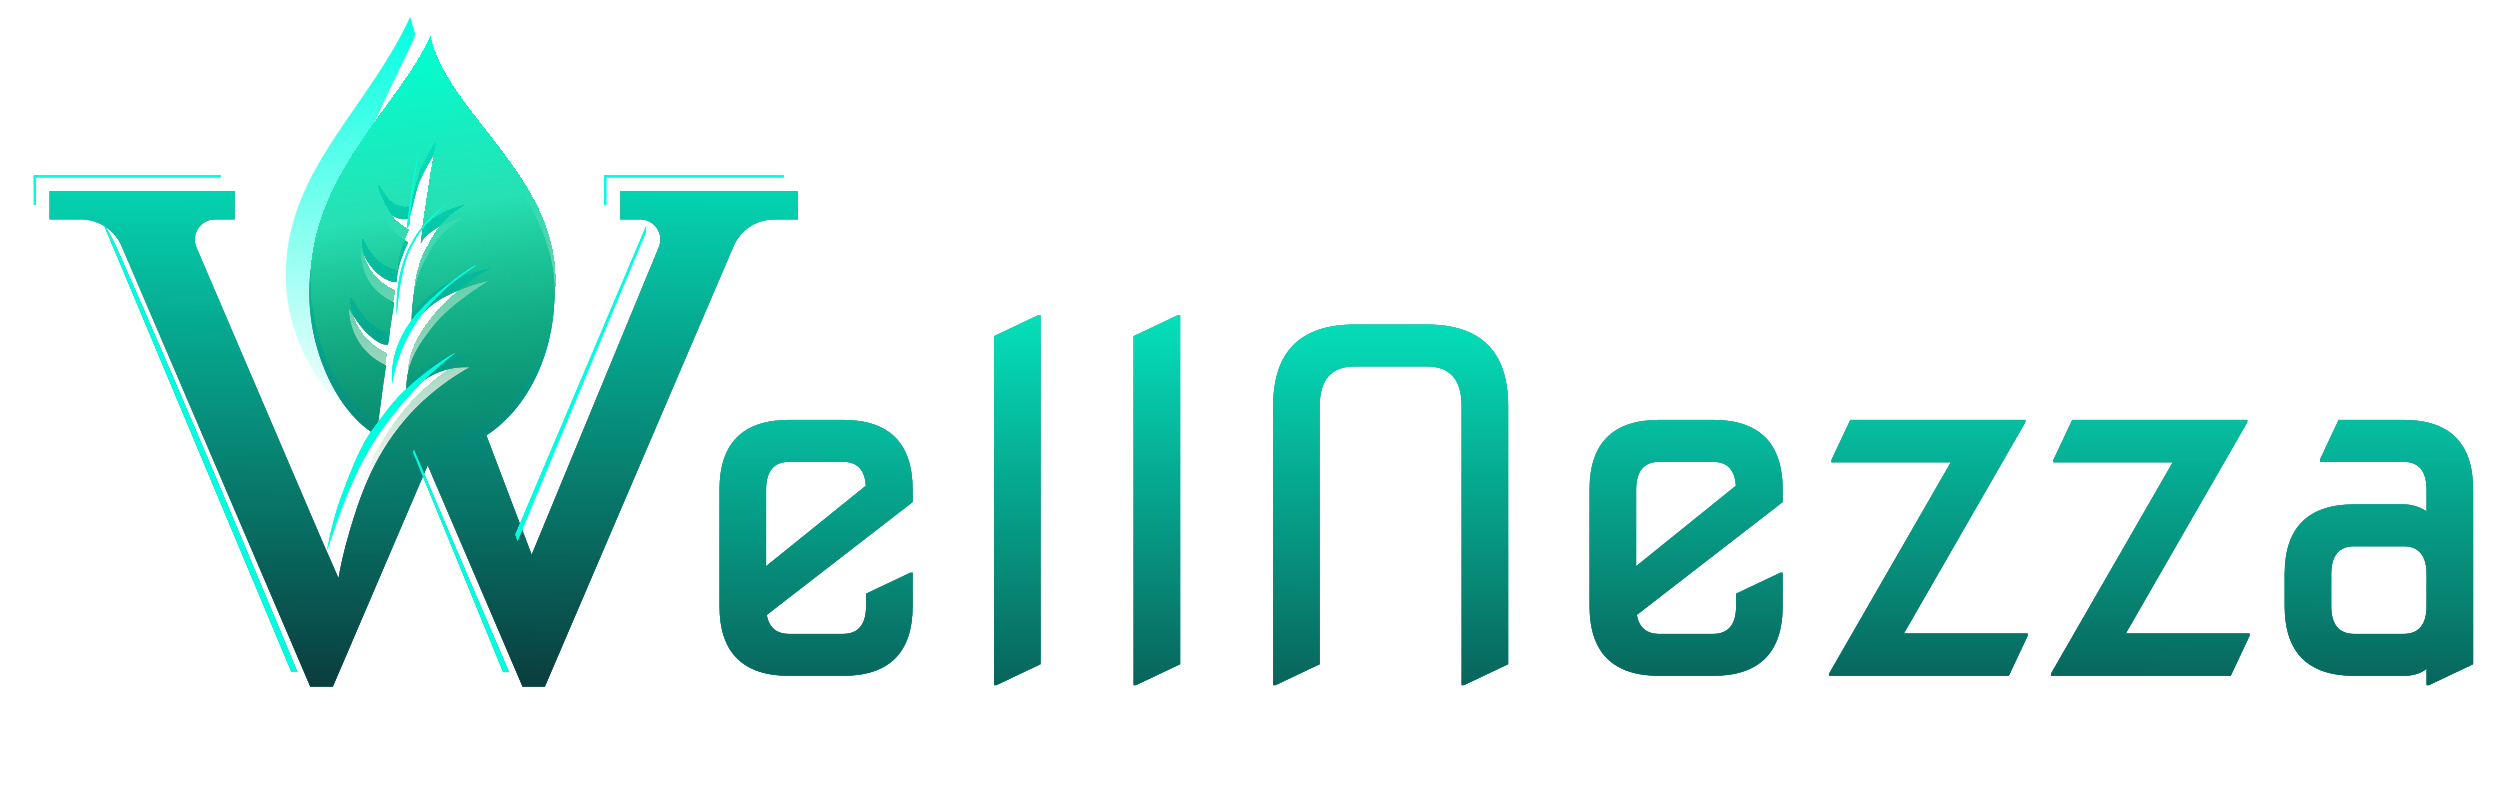 <svg width="101" height="32" viewBox="0 0 101 32" fill="none" xmlns="http://www.w3.org/2000/svg">
<g clip-path="url(#clip0_358_788)">
<path d="M14.69 17.003C13.495 16.559 11.308 13.927 11.565 10.534C11.859 6.659 14.891 4.307 16.572 0.684C16.647 0.928 16.705 1.165 16.779 1.395C16.447 2.409 13.237 8.021 13.152 11.571C13.097 13.906 13.995 15.944 14.69 17.003Z" fill="url(#paint0_linear_358_788)"/>
<g filter="url(#filter0_ddii_358_788)">
<path d="M13.545 20.918C13.312 21.693 13.179 22.348 13.102 22.787L12.42 21.233L7.364 9.425C7.134 8.889 7.529 8.291 8.113 8.291H8.907V7.144H1.429V8.291H2.696C3.414 8.291 4.062 8.718 4.344 9.377L10.919 24.73L11.963 27.169H12.873L13.917 24.732L16.706 18.22L19.49 24.718L20.54 27.169H21.438L22.489 24.718L29.06 9.377C29.342 8.717 29.99 8.291 30.707 8.291H31.665V7.144H24.486V8.291H25.291C25.876 8.291 26.27 8.889 26.04 9.425L20.906 21.84L19.075 17.014C20.708 15.96 21.829 13.766 21.829 11.229C21.829 6.997 17.413 4.436 16.768 1.368C15.638 4.021 11.924 6.998 11.924 11.229C11.924 14.011 13.356 16.364 14.688 17.023C14.661 16.694 14.724 16.369 14.777 15.954C14.878 15.188 14.937 14.711 15.021 14.191C14.796 14.09 14.428 13.886 14.105 13.498C13.561 12.844 13.516 12.11 13.512 11.866C13.67 12.121 13.964 12.631 14.328 12.956C14.623 13.22 14.863 13.369 15.096 13.35C15.149 13.182 15.148 12.954 15.208 12.55C15.267 12.156 15.318 11.905 15.343 11.643C15.152 11.564 14.73 11.359 14.402 10.901C13.96 10.283 13.991 9.627 14.007 9.441C14.164 9.826 14.338 10.161 14.67 10.463C14.904 10.676 15.224 10.83 15.442 10.826C15.456 10.698 15.475 10.35 15.622 9.928C15.735 9.606 15.842 9.356 15.912 9.218C15.751 9.104 15.36 8.891 15.159 8.561C14.825 8.012 14.594 7.413 14.628 7.283C14.879 7.704 15.017 7.922 15.207 8.079C15.339 8.188 15.621 8.324 15.866 8.267C15.896 8.259 15.945 8.235 15.964 8.213C16.013 8.153 16.163 7.419 16.3 6.953C16.465 6.45 17.028 5.552 17.028 5.552C17.028 5.552 16.778 6.779 16.698 7.361C16.589 8.163 16.351 9.508 16.456 9.208C16.534 8.985 17.218 8.388 18.229 8.186C18.098 8.213 17.576 8.613 17.4 8.794C17.015 9.192 16.904 9.377 16.547 10.048C16.303 10.506 16.038 11.366 16.059 12.586C16.252 12.326 16.72 11.759 17.407 11.411C18.078 11.07 18.622 10.889 19.203 10.752C18.693 11.082 17.617 11.771 16.989 12.536C16.006 13.735 15.811 14.425 15.838 15.503C15.987 15.289 16.343 14.838 16.976 14.537C17.593 14.245 18.152 14.248 18.412 14.265C17.135 14.976 16.316 15.785 15.838 16.335C14.437 17.946 13.913 19.691 13.543 20.919L13.545 20.918Z" fill="url(#paint1_linear_358_788)"/>
<path d="M13.545 20.918C13.312 21.693 13.179 22.348 13.102 22.787L12.42 21.233L7.364 9.425C7.134 8.889 7.529 8.291 8.113 8.291H8.907V7.144H1.429V8.291H2.696C3.414 8.291 4.062 8.718 4.344 9.377L10.919 24.73L11.963 27.169H12.873L13.917 24.732L16.706 18.22L19.49 24.718L20.54 27.169H21.438L22.489 24.718L29.06 9.377C29.342 8.717 29.99 8.291 30.707 8.291H31.665V7.144H24.486V8.291H25.291C25.876 8.291 26.27 8.889 26.04 9.425L20.906 21.84L19.075 17.014C20.708 15.96 21.829 13.766 21.829 11.229C21.829 6.997 17.413 4.436 16.768 1.368C15.638 4.021 11.924 6.998 11.924 11.229C11.924 14.011 13.356 16.364 14.688 17.023C14.661 16.694 14.724 16.369 14.777 15.954C14.878 15.188 14.937 14.711 15.021 14.191C14.796 14.09 14.428 13.886 14.105 13.498C13.561 12.844 13.516 12.11 13.512 11.866C13.67 12.121 13.964 12.631 14.328 12.956C14.623 13.22 14.863 13.369 15.096 13.35C15.149 13.182 15.148 12.954 15.208 12.55C15.267 12.156 15.318 11.905 15.343 11.643C15.152 11.564 14.73 11.359 14.402 10.901C13.96 10.283 13.991 9.627 14.007 9.441C14.164 9.826 14.338 10.161 14.67 10.463C14.904 10.676 15.224 10.83 15.442 10.826C15.456 10.698 15.475 10.35 15.622 9.928C15.735 9.606 15.842 9.356 15.912 9.218C15.751 9.104 15.36 8.891 15.159 8.561C14.825 8.012 14.594 7.413 14.628 7.283C14.879 7.704 15.017 7.922 15.207 8.079C15.339 8.188 15.621 8.324 15.866 8.267C15.896 8.259 15.945 8.235 15.964 8.213C16.013 8.153 16.163 7.419 16.3 6.953C16.465 6.45 17.028 5.552 17.028 5.552C17.028 5.552 16.778 6.779 16.698 7.361C16.589 8.163 16.351 9.508 16.456 9.208C16.534 8.985 17.218 8.388 18.229 8.186C18.098 8.213 17.576 8.613 17.4 8.794C17.015 9.192 16.904 9.377 16.547 10.048C16.303 10.506 16.038 11.366 16.059 12.586C16.252 12.326 16.72 11.759 17.407 11.411C18.078 11.07 18.622 10.889 19.203 10.752C18.693 11.082 17.617 11.771 16.989 12.536C16.006 13.735 15.811 14.425 15.838 15.503C15.987 15.289 16.343 14.838 16.976 14.537C17.593 14.245 18.152 14.248 18.412 14.265C17.135 14.976 16.316 15.785 15.838 16.335C14.437 17.946 13.913 19.691 13.543 20.919L13.545 20.918Z" fill="url(#paint2_linear_358_788)"/>
<path d="M13.545 20.918C13.312 21.693 13.179 22.348 13.102 22.787L12.42 21.233L7.364 9.425C7.134 8.889 7.529 8.291 8.113 8.291H8.907V7.144H1.429V8.291H2.696C3.414 8.291 4.062 8.718 4.344 9.377L10.919 24.73L11.963 27.169H12.873L13.917 24.732L16.706 18.22L19.49 24.718L20.54 27.169H21.438L22.489 24.718L29.06 9.377C29.342 8.717 29.99 8.291 30.707 8.291H31.665V7.144H24.486V8.291H25.291C25.876 8.291 26.27 8.889 26.04 9.425L20.906 21.84L19.075 17.014C20.708 15.96 21.829 13.766 21.829 11.229C21.829 6.997 17.413 4.436 16.768 1.368C15.638 4.021 11.924 6.998 11.924 11.229C11.924 14.011 13.356 16.364 14.688 17.023C14.661 16.694 14.724 16.369 14.777 15.954C14.878 15.188 14.937 14.711 15.021 14.191C14.796 14.09 14.428 13.886 14.105 13.498C13.561 12.844 13.516 12.11 13.512 11.866C13.67 12.121 13.964 12.631 14.328 12.956C14.623 13.22 14.863 13.369 15.096 13.35C15.149 13.182 15.148 12.954 15.208 12.55C15.267 12.156 15.318 11.905 15.343 11.643C15.152 11.564 14.73 11.359 14.402 10.901C13.96 10.283 13.991 9.627 14.007 9.441C14.164 9.826 14.338 10.161 14.67 10.463C14.904 10.676 15.224 10.83 15.442 10.826C15.456 10.698 15.475 10.35 15.622 9.928C15.735 9.606 15.842 9.356 15.912 9.218C15.751 9.104 15.36 8.891 15.159 8.561C14.825 8.012 14.594 7.413 14.628 7.283C14.879 7.704 15.017 7.922 15.207 8.079C15.339 8.188 15.621 8.324 15.866 8.267C15.896 8.259 15.945 8.235 15.964 8.213C16.013 8.153 16.163 7.419 16.3 6.953C16.465 6.45 17.028 5.552 17.028 5.552C17.028 5.552 16.778 6.779 16.698 7.361C16.589 8.163 16.351 9.508 16.456 9.208C16.534 8.985 17.218 8.388 18.229 8.186C18.098 8.213 17.576 8.613 17.4 8.794C17.015 9.192 16.904 9.377 16.547 10.048C16.303 10.506 16.038 11.366 16.059 12.586C16.252 12.326 16.72 11.759 17.407 11.411C18.078 11.07 18.622 10.889 19.203 10.752C18.693 11.082 17.617 11.771 16.989 12.536C16.006 13.735 15.811 14.425 15.838 15.503C15.987 15.289 16.343 14.838 16.976 14.537C17.593 14.245 18.152 14.248 18.412 14.265C17.135 14.976 16.316 15.785 15.838 16.335C14.437 17.946 13.913 19.691 13.543 20.919L13.545 20.918Z" fill="url(#paint3_linear_358_788)"/>
<path d="M13.545 20.918C13.312 21.693 13.179 22.348 13.102 22.787L12.42 21.233L7.364 9.425C7.134 8.889 7.529 8.291 8.113 8.291H8.907V7.144H1.429V8.291H2.696C3.414 8.291 4.062 8.718 4.344 9.377L10.919 24.73L11.963 27.169H12.873L13.917 24.732L16.706 18.22L19.49 24.718L20.54 27.169H21.438L22.489 24.718L29.06 9.377C29.342 8.717 29.99 8.291 30.707 8.291H31.665V7.144H24.486V8.291H25.291C25.876 8.291 26.27 8.889 26.04 9.425L20.906 21.84L19.075 17.014C20.708 15.96 21.829 13.766 21.829 11.229C21.829 6.997 17.413 4.436 16.768 1.368C15.638 4.021 11.924 6.998 11.924 11.229C11.924 14.011 13.356 16.364 14.688 17.023C14.661 16.694 14.724 16.369 14.777 15.954C14.878 15.188 14.937 14.711 15.021 14.191C14.796 14.09 14.428 13.886 14.105 13.498C13.561 12.844 13.516 12.11 13.512 11.866C13.67 12.121 13.964 12.631 14.328 12.956C14.623 13.22 14.863 13.369 15.096 13.35C15.149 13.182 15.148 12.954 15.208 12.55C15.267 12.156 15.318 11.905 15.343 11.643C15.152 11.564 14.73 11.359 14.402 10.901C13.96 10.283 13.991 9.627 14.007 9.441C14.164 9.826 14.338 10.161 14.67 10.463C14.904 10.676 15.224 10.83 15.442 10.826C15.456 10.698 15.475 10.35 15.622 9.928C15.735 9.606 15.842 9.356 15.912 9.218C15.751 9.104 15.36 8.891 15.159 8.561C14.825 8.012 14.594 7.413 14.628 7.283C14.879 7.704 15.017 7.922 15.207 8.079C15.339 8.188 15.621 8.324 15.866 8.267C15.896 8.259 15.945 8.235 15.964 8.213C16.013 8.153 16.163 7.419 16.3 6.953C16.465 6.45 17.028 5.552 17.028 5.552C17.028 5.552 16.778 6.779 16.698 7.361C16.589 8.163 16.351 9.508 16.456 9.208C16.534 8.985 17.218 8.388 18.229 8.186C18.098 8.213 17.576 8.613 17.4 8.794C17.015 9.192 16.904 9.377 16.547 10.048C16.303 10.506 16.038 11.366 16.059 12.586C16.252 12.326 16.72 11.759 17.407 11.411C18.078 11.07 18.622 10.889 19.203 10.752C18.693 11.082 17.617 11.771 16.989 12.536C16.006 13.735 15.811 14.425 15.838 15.503C15.987 15.289 16.343 14.838 16.976 14.537C17.593 14.245 18.152 14.248 18.412 14.265C17.135 14.976 16.316 15.785 15.838 16.335C14.437 17.946 13.913 19.691 13.543 20.919L13.545 20.918Z" fill="url(#paint4_linear_358_788)"/>
</g>
<g filter="url(#filter1_di_358_788)">
<path d="M13.124 22.769C13.201 22.33 13.334 21.675 13.567 20.9L13.565 20.901L13.566 20.899C13.935 19.671 14.46 17.927 15.861 16.317C16.338 15.768 17.158 14.958 18.434 14.248C18.174 14.23 17.615 14.227 16.999 14.52C16.365 14.82 16.009 15.271 15.861 15.485C15.833 14.407 16.028 13.717 17.011 12.518C17.633 11.762 18.691 11.079 19.208 10.746L19.226 10.735C18.644 10.871 18.1 11.052 17.429 11.393C16.742 11.742 16.274 12.308 16.081 12.568C16.061 11.348 16.325 10.488 16.569 10.03C16.926 9.36 17.037 9.174 17.423 8.777C17.599 8.595 18.12 8.195 18.251 8.169C17.24 8.37 16.556 8.967 16.478 9.19C16.373 9.49 16.611 8.146 16.721 7.343C16.8 6.761 17.05 5.534 17.05 5.534C17.05 5.534 16.487 6.433 16.322 6.935C16.185 7.401 16.035 8.135 15.986 8.195C15.967 8.218 15.918 8.241 15.888 8.249C15.643 8.306 15.361 8.171 15.229 8.061C15.039 7.905 14.901 7.686 14.65 7.265C14.617 7.396 14.847 7.995 15.181 8.543C15.382 8.873 15.773 9.087 15.934 9.201C15.864 9.338 15.757 9.589 15.645 9.91C15.497 10.332 15.478 10.68 15.464 10.809C15.246 10.813 14.926 10.659 14.692 10.446C14.36 10.144 14.186 9.809 14.029 9.423C14.014 9.61 13.982 10.265 14.425 10.883C14.752 11.341 15.174 11.547 15.365 11.625C15.34 11.887 15.289 12.139 15.23 12.533C15.17 12.936 15.171 13.164 15.118 13.333C14.885 13.351 14.645 13.202 14.35 12.938C13.986 12.613 13.692 12.103 13.534 11.848C13.538 12.092 13.583 12.826 14.127 13.481C14.45 13.868 14.818 14.072 15.043 14.174C14.96 14.693 14.9 15.17 14.8 15.937C14.746 16.352 14.683 16.676 14.711 17.005C13.378 16.347 11.946 13.993 11.946 11.211C11.946 6.98 15.66 4.003 16.791 1.351C17.436 4.418 21.851 6.98 21.851 11.211C21.851 13.748 20.73 15.942 19.097 16.997L16.728 18.202L13.939 24.714L13.124 22.769Z" fill="url(#paint5_linear_358_788)" shape-rendering="crispEdges"/>
</g>
<path d="M18.414 14.247C18.414 14.247 16.849 15.333 15.373 17.438C14.206 19.1 13.603 21.105 13.21 22.244C13.21 22.244 13.443 20.957 13.781 20.078C14.059 19.354 14.502 18.055 15.11 17.279C15.421 16.881 15.838 16.24 16.376 15.752C17.582 14.658 18.414 14.247 18.414 14.247Z" fill="#00FFE0"/>
<path d="M18.414 14.247C18.414 14.247 16.849 15.333 15.373 17.438C14.206 19.1 13.603 21.105 13.21 22.244C13.21 22.244 13.443 20.957 13.781 20.078C14.059 19.354 14.502 18.055 15.11 17.279C15.421 16.881 15.838 16.24 16.376 15.752C17.582 14.658 18.414 14.247 18.414 14.247Z" fill="#00FFE0"/>
<path d="M18.414 14.247C18.414 14.247 16.849 15.333 15.373 17.438C14.206 19.1 13.603 21.105 13.21 22.244C13.21 22.244 13.443 20.957 13.781 20.078C14.059 19.354 14.502 18.055 15.11 17.279C15.421 16.881 15.838 16.24 16.376 15.752C17.582 14.658 18.414 14.247 18.414 14.247Z" fill="url(#paint6_linear_358_788)"/>
<path d="M19.205 10.733C19.172 10.688 17.92 11.522 16.991 12.517C16.734 12.792 16.449 13.137 16.215 13.617C16.058 13.938 15.983 14.198 15.962 14.278C15.825 14.775 15.822 15.203 15.84 15.483C15.933 14.972 16.115 14.273 16.512 13.531C17.532 11.63 19.243 10.784 19.205 10.733Z" fill="#00FFE0"/>
<path d="M19.205 10.733C19.172 10.688 17.92 11.522 16.991 12.517C16.734 12.792 16.449 13.137 16.215 13.617C16.058 13.938 15.983 14.198 15.962 14.278C15.825 14.775 15.822 15.203 15.84 15.483C15.933 14.972 16.115 14.273 16.512 13.531C17.532 11.63 19.243 10.784 19.205 10.733Z" fill="#00FFE0"/>
<path d="M19.205 10.733C19.172 10.688 17.92 11.522 16.991 12.517C16.734 12.792 16.449 13.137 16.215 13.617C16.058 13.938 15.983 14.198 15.962 14.278C15.825 14.775 15.822 15.203 15.84 15.483C15.933 14.972 16.115 14.273 16.512 13.531C17.532 11.63 19.243 10.784 19.205 10.733Z" fill="url(#paint7_linear_358_788)"/>
<path d="M16.937 6.027C16.83 6.523 16.757 6.934 16.709 7.225C16.546 8.208 16.434 9.239 16.434 9.239C16.473 9.176 16.512 9.112 16.549 9.045C16.549 8.658 16.701 7.339 16.937 6.027Z" fill="#00FFE0"/>
<path d="M16.937 6.027C16.83 6.523 16.757 6.934 16.709 7.225C16.546 8.208 16.434 9.239 16.434 9.239C16.473 9.176 16.512 9.112 16.549 9.045C16.549 8.658 16.701 7.339 16.937 6.027Z" fill="#00FFE0"/>
<path d="M16.937 6.027C16.83 6.523 16.757 6.934 16.709 7.225C16.546 8.208 16.434 9.239 16.434 9.239C16.473 9.176 16.512 9.112 16.549 9.045C16.549 8.658 16.701 7.339 16.937 6.027Z" fill="url(#paint8_linear_358_788)"/>
<path d="M16.48 10.113C17.063 8.82 18.062 8.253 18.062 8.253C18.047 8.236 17.703 8.54 17.378 8.877C17.251 9.007 17.153 9.12 17.067 9.236C17.067 9.236 16.742 9.654 16.52 10.173C16.108 11.14 16.034 12.711 16.033 12.711C16.033 12.711 15.916 11.36 16.48 10.113Z" fill="#00FFE0"/>
<path d="M16.48 10.113C17.063 8.82 18.062 8.253 18.062 8.253C18.047 8.236 17.703 8.54 17.378 8.877C17.251 9.007 17.153 9.12 17.067 9.236C17.067 9.236 16.742 9.654 16.52 10.173C16.108 11.14 16.034 12.711 16.033 12.711C16.033 12.711 15.916 11.36 16.48 10.113Z" fill="#00FFE0"/>
<path d="M16.48 10.113C17.063 8.82 18.062 8.253 18.062 8.253C18.047 8.236 17.703 8.54 17.378 8.877C17.251 9.007 17.153 9.12 17.067 9.236C17.067 9.236 16.742 9.654 16.52 10.173C16.108 11.14 16.034 12.711 16.033 12.711C16.033 12.711 15.916 11.36 16.48 10.113Z" fill="url(#paint9_linear_358_788)"/>
</g>
<path d="M20.567 27.151H20.327L16.684 18.263L16.726 18.178C18.747 22.94 20.567 27.151 20.567 27.151Z" fill="#00FFE0"/>
<path d="M20.567 27.151H20.327L16.684 18.263L16.726 18.178C18.747 22.94 20.567 27.151 20.567 27.151Z" fill="#389984"/>
<path d="M20.567 27.151H20.327L16.684 18.263L16.726 18.178C18.747 22.94 20.567 27.151 20.567 27.151Z" fill="#00FFE0"/>
<path d="M12.016 27.15H11.776L4.181 9.047C4.181 9.047 4.437 9.388 4.779 10.156C7.688 16.701 12.016 27.15 12.016 27.15Z" fill="#00FFE0"/>
<path d="M12.016 27.15H11.776L4.181 9.047C4.181 9.047 4.437 9.388 4.779 10.156C7.688 16.701 12.016 27.15 12.016 27.15Z" fill="#389984"/>
<path d="M12.016 27.15H11.776L4.181 9.047C4.181 9.047 4.437 9.388 4.779 10.156C7.688 16.701 12.016 27.15 12.016 27.15Z" fill="#00FFE0"/>
<path d="M20.909 21.846C20.909 21.846 24.083 14.165 26.071 9.43C26.102 9.355 26.105 9.131 26.105 9.131L20.823 21.59L20.909 21.846Z" fill="#00FFE0"/>
<path d="M20.909 21.846C20.909 21.846 24.083 14.165 26.071 9.43C26.102 9.355 26.105 9.131 26.105 9.131L20.823 21.59L20.909 21.846Z" fill="url(#paint10_linear_358_788)"/>
<path d="M20.909 21.846C20.909 21.846 24.083 14.165 26.071 9.43C26.102 9.355 26.105 9.131 26.105 9.131L20.823 21.59L20.909 21.846Z" fill="#00FFE0"/>
<path d="M24.406 7.083H31.659V7.168H24.406V7.083Z" fill="#00FFE0"/>
<path d="M24.406 7.083H31.659V7.168H24.406V7.083Z" fill="url(#paint11_linear_358_788)"/>
<path d="M24.406 7.083H31.659V7.168H24.406V7.083Z" fill="#00FFE0"/>
<path d="M1.366 7.082H8.91V7.167H1.366V7.082Z" fill="#00FFE0"/>
<path d="M1.366 7.082H8.91V7.167H1.366V7.082Z" fill="url(#paint12_linear_358_788)"/>
<path d="M1.366 7.082H8.91V7.167H1.366V7.082Z" fill="#00FFE0"/>
<rect x="1.366" y="8.278" width="1.195" height="0.085" transform="rotate(-90 1.366 8.278)" fill="#00FFE0"/>
<rect x="1.366" y="8.278" width="1.195" height="0.085" transform="rotate(-90 1.366 8.278)" fill="url(#paint13_linear_358_788)"/>
<rect x="1.366" y="8.278" width="1.195" height="0.085" transform="rotate(-90 1.366 8.278)" fill="#00FFE0"/>
<rect x="24.406" y="8.278" width="1.195" height="0.085" transform="rotate(-90 24.406 8.278)" fill="#00FFE0"/>
<rect x="24.406" y="8.278" width="1.195" height="0.085" transform="rotate(-90 24.406 8.278)" fill="url(#paint14_linear_358_788)"/>
<rect x="24.406" y="8.278" width="1.195" height="0.085" transform="rotate(-90 24.406 8.278)" fill="#00FFE0"/>
<g filter="url(#filter2_d_358_788)">
<path d="M30.889 26.303C29.009 26.303 28.069 25.363 28.069 23.483V18.784C28.069 16.904 29.009 15.964 30.889 15.964H33.05C34.93 15.964 35.87 16.904 35.87 18.784V19.282L29.977 23.84C30.064 24.354 30.368 24.611 30.889 24.611H33.05C33.677 24.611 33.99 24.235 33.99 23.483V22.985L35.776 22.139H35.87V23.483C35.87 25.363 34.93 26.303 33.05 26.303H30.889ZM29.949 21.876L33.98 18.624C33.943 17.979 33.633 17.656 33.05 17.656H30.889C30.262 17.656 29.949 18.032 29.949 18.784V21.876ZM39.159 26.679V12.581L40.945 11.735H41.039V25.833L39.253 26.679H39.159ZM44.798 26.679V12.581L46.584 11.735H46.678V25.833L44.892 26.679H44.798ZM50.437 26.679V15.401C50.437 13.208 51.534 12.111 53.727 12.111H56.64C58.833 12.111 59.929 13.208 59.929 15.401V25.833L58.144 26.679H58.05V15.401C58.05 14.335 57.58 13.803 56.64 13.803H53.727C52.787 13.803 52.317 14.335 52.317 15.401V25.833L50.531 26.679H50.437ZM66.038 26.303C64.159 26.303 63.219 25.363 63.219 23.483V18.784C63.219 16.904 64.159 15.964 66.038 15.964H68.2C70.08 15.964 71.019 16.904 71.019 18.784V19.282L65.127 23.84C65.215 24.354 65.518 24.611 66.038 24.611H68.2C68.827 24.611 69.14 24.235 69.14 23.483V22.985L70.926 22.139H71.019V23.483C71.019 25.363 70.08 26.303 68.2 26.303H66.038ZM65.099 21.876L69.13 18.624C69.093 17.979 68.783 17.656 68.2 17.656H66.038C65.412 17.656 65.099 18.032 65.099 18.784V21.876ZM72.899 26.303V26.209L77.815 17.675H72.993V17.581L73.754 15.964H80.822V16.058L75.916 24.592H80.916V24.686L80.155 26.303H72.899ZM81.865 26.303V26.209L86.781 17.675H81.959V17.581L82.721 15.964H89.788V16.058L84.882 24.592H89.882V24.686L89.121 26.303H81.865ZM94.121 24.611H96.094C96.721 24.611 97.034 24.235 97.034 23.483V22.196C97.034 21.444 96.721 21.068 96.094 21.068H94.121C93.494 21.068 93.181 21.444 93.181 22.196V23.483C93.181 24.235 93.494 24.611 94.121 24.611ZM94.121 26.303C92.241 26.303 91.301 25.363 91.301 23.483V22.196C91.301 20.316 92.241 19.376 94.121 19.376H96.094C96.42 19.376 96.734 19.47 97.034 19.658V18.784C97.034 18.032 96.721 17.656 96.094 17.656H92.73V17.562L93.482 15.964H96.094C97.974 15.964 98.914 16.904 98.914 18.784V25.833L97.128 26.679H97.034V26.021C96.796 26.209 96.483 26.303 96.094 26.303H94.121Z" fill="#00FFE0"/>
<path d="M30.889 26.303C29.009 26.303 28.069 25.363 28.069 23.483V18.784C28.069 16.904 29.009 15.964 30.889 15.964H33.05C34.93 15.964 35.87 16.904 35.87 18.784V19.282L29.977 23.84C30.064 24.354 30.368 24.611 30.889 24.611H33.05C33.677 24.611 33.99 24.235 33.99 23.483V22.985L35.776 22.139H35.87V23.483C35.87 25.363 34.93 26.303 33.05 26.303H30.889ZM29.949 21.876L33.98 18.624C33.943 17.979 33.633 17.656 33.05 17.656H30.889C30.262 17.656 29.949 18.032 29.949 18.784V21.876ZM39.159 26.679V12.581L40.945 11.735H41.039V25.833L39.253 26.679H39.159ZM44.798 26.679V12.581L46.584 11.735H46.678V25.833L44.892 26.679H44.798ZM50.437 26.679V15.401C50.437 13.208 51.534 12.111 53.727 12.111H56.64C58.833 12.111 59.929 13.208 59.929 15.401V25.833L58.144 26.679H58.05V15.401C58.05 14.335 57.58 13.803 56.64 13.803H53.727C52.787 13.803 52.317 14.335 52.317 15.401V25.833L50.531 26.679H50.437ZM66.038 26.303C64.159 26.303 63.219 25.363 63.219 23.483V18.784C63.219 16.904 64.159 15.964 66.038 15.964H68.2C70.08 15.964 71.019 16.904 71.019 18.784V19.282L65.127 23.84C65.215 24.354 65.518 24.611 66.038 24.611H68.2C68.827 24.611 69.14 24.235 69.14 23.483V22.985L70.926 22.139H71.019V23.483C71.019 25.363 70.08 26.303 68.2 26.303H66.038ZM65.099 21.876L69.13 18.624C69.093 17.979 68.783 17.656 68.2 17.656H66.038C65.412 17.656 65.099 18.032 65.099 18.784V21.876ZM72.899 26.303V26.209L77.815 17.675H72.993V17.581L73.754 15.964H80.822V16.058L75.916 24.592H80.916V24.686L80.155 26.303H72.899ZM81.865 26.303V26.209L86.781 17.675H81.959V17.581L82.721 15.964H89.788V16.058L84.882 24.592H89.882V24.686L89.121 26.303H81.865ZM94.121 24.611H96.094C96.721 24.611 97.034 24.235 97.034 23.483V22.196C97.034 21.444 96.721 21.068 96.094 21.068H94.121C93.494 21.068 93.181 21.444 93.181 22.196V23.483C93.181 24.235 93.494 24.611 94.121 24.611ZM94.121 26.303C92.241 26.303 91.301 25.363 91.301 23.483V22.196C91.301 20.316 92.241 19.376 94.121 19.376H96.094C96.42 19.376 96.734 19.47 97.034 19.658V18.784C97.034 18.032 96.721 17.656 96.094 17.656H92.73V17.562L93.482 15.964H96.094C97.974 15.964 98.914 16.904 98.914 18.784V25.833L97.128 26.679H97.034V26.021C96.796 26.209 96.483 26.303 96.094 26.303H94.121Z" fill="url(#paint15_linear_358_788)"/>
<path d="M30.889 26.303C29.009 26.303 28.069 25.363 28.069 23.483V18.784C28.069 16.904 29.009 15.964 30.889 15.964H33.05C34.93 15.964 35.87 16.904 35.87 18.784V19.282L29.977 23.84C30.064 24.354 30.368 24.611 30.889 24.611H33.05C33.677 24.611 33.99 24.235 33.99 23.483V22.985L35.776 22.139H35.87V23.483C35.87 25.363 34.93 26.303 33.05 26.303H30.889ZM29.949 21.876L33.98 18.624C33.943 17.979 33.633 17.656 33.05 17.656H30.889C30.262 17.656 29.949 18.032 29.949 18.784V21.876ZM39.159 26.679V12.581L40.945 11.735H41.039V25.833L39.253 26.679H39.159ZM44.798 26.679V12.581L46.584 11.735H46.678V25.833L44.892 26.679H44.798ZM50.437 26.679V15.401C50.437 13.208 51.534 12.111 53.727 12.111H56.64C58.833 12.111 59.929 13.208 59.929 15.401V25.833L58.144 26.679H58.05V15.401C58.05 14.335 57.58 13.803 56.64 13.803H53.727C52.787 13.803 52.317 14.335 52.317 15.401V25.833L50.531 26.679H50.437ZM66.038 26.303C64.159 26.303 63.219 25.363 63.219 23.483V18.784C63.219 16.904 64.159 15.964 66.038 15.964H68.2C70.08 15.964 71.019 16.904 71.019 18.784V19.282L65.127 23.84C65.215 24.354 65.518 24.611 66.038 24.611H68.2C68.827 24.611 69.14 24.235 69.14 23.483V22.985L70.926 22.139H71.019V23.483C71.019 25.363 70.08 26.303 68.2 26.303H66.038ZM65.099 21.876L69.13 18.624C69.093 17.979 68.783 17.656 68.2 17.656H66.038C65.412 17.656 65.099 18.032 65.099 18.784V21.876ZM72.899 26.303V26.209L77.815 17.675H72.993V17.581L73.754 15.964H80.822V16.058L75.916 24.592H80.916V24.686L80.155 26.303H72.899ZM81.865 26.303V26.209L86.781 17.675H81.959V17.581L82.721 15.964H89.788V16.058L84.882 24.592H89.882V24.686L89.121 26.303H81.865ZM94.121 24.611H96.094C96.721 24.611 97.034 24.235 97.034 23.483V22.196C97.034 21.444 96.721 21.068 96.094 21.068H94.121C93.494 21.068 93.181 21.444 93.181 22.196V23.483C93.181 24.235 93.494 24.611 94.121 24.611ZM94.121 26.303C92.241 26.303 91.301 25.363 91.301 23.483V22.196C91.301 20.316 92.241 19.376 94.121 19.376H96.094C96.42 19.376 96.734 19.47 97.034 19.658V18.784C97.034 18.032 96.721 17.656 96.094 17.656H92.73V17.562L93.482 15.964H96.094C97.974 15.964 98.914 16.904 98.914 18.784V25.833L97.128 26.679H97.034V26.021C96.796 26.209 96.483 26.303 96.094 26.303H94.121Z" fill="url(#paint16_linear_358_788)"/>
<path d="M30.889 26.303C29.009 26.303 28.069 25.363 28.069 23.483V18.784C28.069 16.904 29.009 15.964 30.889 15.964H33.05C34.93 15.964 35.87 16.904 35.87 18.784V19.282L29.977 23.84C30.064 24.354 30.368 24.611 30.889 24.611H33.05C33.677 24.611 33.99 24.235 33.99 23.483V22.985L35.776 22.139H35.87V23.483C35.87 25.363 34.93 26.303 33.05 26.303H30.889ZM29.949 21.876L33.98 18.624C33.943 17.979 33.633 17.656 33.05 17.656H30.889C30.262 17.656 29.949 18.032 29.949 18.784V21.876ZM39.159 26.679V12.581L40.945 11.735H41.039V25.833L39.253 26.679H39.159ZM44.798 26.679V12.581L46.584 11.735H46.678V25.833L44.892 26.679H44.798ZM50.437 26.679V15.401C50.437 13.208 51.534 12.111 53.727 12.111H56.64C58.833 12.111 59.929 13.208 59.929 15.401V25.833L58.144 26.679H58.05V15.401C58.05 14.335 57.58 13.803 56.64 13.803H53.727C52.787 13.803 52.317 14.335 52.317 15.401V25.833L50.531 26.679H50.437ZM66.038 26.303C64.159 26.303 63.219 25.363 63.219 23.483V18.784C63.219 16.904 64.159 15.964 66.038 15.964H68.2C70.08 15.964 71.019 16.904 71.019 18.784V19.282L65.127 23.84C65.215 24.354 65.518 24.611 66.038 24.611H68.2C68.827 24.611 69.14 24.235 69.14 23.483V22.985L70.926 22.139H71.019V23.483C71.019 25.363 70.08 26.303 68.2 26.303H66.038ZM65.099 21.876L69.13 18.624C69.093 17.979 68.783 17.656 68.2 17.656H66.038C65.412 17.656 65.099 18.032 65.099 18.784V21.876ZM72.899 26.303V26.209L77.815 17.675H72.993V17.581L73.754 15.964H80.822V16.058L75.916 24.592H80.916V24.686L80.155 26.303H72.899ZM81.865 26.303V26.209L86.781 17.675H81.959V17.581L82.721 15.964H89.788V16.058L84.882 24.592H89.882V24.686L89.121 26.303H81.865ZM94.121 24.611H96.094C96.721 24.611 97.034 24.235 97.034 23.483V22.196C97.034 21.444 96.721 21.068 96.094 21.068H94.121C93.494 21.068 93.181 21.444 93.181 22.196V23.483C93.181 24.235 93.494 24.611 94.121 24.611ZM94.121 26.303C92.241 26.303 91.301 25.363 91.301 23.483V22.196C91.301 20.316 92.241 19.376 94.121 19.376H96.094C96.42 19.376 96.734 19.47 97.034 19.658V18.784C97.034 18.032 96.721 17.656 96.094 17.656H92.73V17.562L93.482 15.964H96.094C97.974 15.964 98.914 16.904 98.914 18.784V25.833L97.128 26.679H97.034V26.021C96.796 26.209 96.483 26.303 96.094 26.303H94.121Z" fill="url(#paint17_linear_358_788)"/>
</g>
<defs>
<filter id="filter0_ddii_358_788" x="0.064" y="0.003" width="33.601" height="29.166" filterUnits="userSpaceOnUse" color-interpolation-filters="sRGB">
<feFlood flood-opacity="0" result="BackgroundImageFix"/>
<feColorMatrix in="SourceAlpha" type="matrix" values="0 0 0 0 0 0 0 0 0 0 0 0 0 0 0 0 0 0 127 0" result="hardAlpha"/>
<feOffset dx="1" dy="1"/>
<feGaussianBlur stdDeviation="0.5"/>
<feComposite in2="hardAlpha" operator="out"/>
<feColorMatrix type="matrix" values="0 0 0 0 0 0 0 0 0 0 0 0 0 0 0 0 0 0 0.45 0"/>
<feBlend mode="normal" in2="BackgroundImageFix" result="effect1_dropShadow_358_788"/>
<feColorMatrix in="SourceAlpha" type="matrix" values="0 0 0 0 0 0 0 0 0 0 0 0 0 0 0 0 0 0 127 0" result="hardAlpha"/>
<feOffset dx="-0.512" dy="-0.512"/>
<feGaussianBlur stdDeviation="0.427"/>
<feComposite in2="hardAlpha" operator="out"/>
<feColorMatrix type="matrix" values="0 0 0 0 0.532 0 0 0 0 0.719 0 0 0 0 1 0 0 0 0.1 0"/>
<feBlend mode="normal" in2="effect1_dropShadow_358_788" result="effect2_dropShadow_358_788"/>
<feBlend mode="normal" in="SourceGraphic" in2="effect2_dropShadow_358_788" result="shape"/>
<feColorMatrix in="SourceAlpha" type="matrix" values="0 0 0 0 0 0 0 0 0 0 0 0 0 0 0 0 0 0 127 0" result="hardAlpha"/>
<feOffset dx="-0.171" dy="-0.171"/>
<feGaussianBlur stdDeviation="0.213"/>
<feComposite in2="hardAlpha" operator="arithmetic" k2="-1" k3="1"/>
<feColorMatrix type="matrix" values="0 0 0 0 0 0 0 0 0 0 0 0 0 0 0 0 0 0 0.45 0"/>
<feBlend mode="normal" in2="shape" result="effect3_innerShadow_358_788"/>
<feColorMatrix in="SourceAlpha" type="matrix" values="0 0 0 0 0 0 0 0 0 0 0 0 0 0 0 0 0 0 127 0" result="hardAlpha"/>
<feOffset dx="0.256" dy="0.256"/>
<feGaussianBlur stdDeviation="0.128"/>
<feComposite in2="hardAlpha" operator="arithmetic" k2="-1" k3="1"/>
<feColorMatrix type="matrix" values="0 0 0 0 0.978 0 0 0 0 0.987 0 0 0 0 1 0 0 0 0.5 0"/>
<feBlend mode="normal" in2="effect3_innerShadow_358_788" result="effect4_innerShadow_358_788"/>
</filter>
<filter id="filter1_di_358_788" x="11.605" y="0.497" width="11.611" height="25.071" filterUnits="userSpaceOnUse" color-interpolation-filters="sRGB">
<feFlood flood-opacity="0" result="BackgroundImageFix"/>
<feColorMatrix in="SourceAlpha" type="matrix" values="0 0 0 0 0 0 0 0 0 0 0 0 0 0 0 0 0 0 127 0" result="hardAlpha"/>
<feOffset dx="0.512"/>
<feGaussianBlur stdDeviation="0.427"/>
<feComposite in2="hardAlpha" operator="out"/>
<feColorMatrix type="matrix" values="0 0 0 0 0 0 0 0 0 0 0 0 0 0 0 0 0 0 0.25 0"/>
<feBlend mode="normal" in2="BackgroundImageFix" result="effect1_dropShadow_358_788"/>
<feBlend mode="normal" in="SourceGraphic" in2="effect1_dropShadow_358_788" result="shape"/>
<feColorMatrix in="SourceAlpha" type="matrix" values="0 0 0 0 0 0 0 0 0 0 0 0 0 0 0 0 0 0 127 0" result="hardAlpha"/>
<feOffset dx="0.085" dy="0.085"/>
<feGaussianBlur stdDeviation="0.043"/>
<feComposite in2="hardAlpha" operator="arithmetic" k2="-1" k3="1"/>
<feColorMatrix type="matrix" values="0 0 0 0 1 0 0 0 0 1 0 0 0 0 1 0 0 0 0.5 0"/>
<feBlend mode="normal" in2="shape" result="effect2_innerShadow_358_788"/>
</filter>
<filter id="filter2_d_358_788" x="28.069" y="11.735" width="72.845" height="16.943" filterUnits="userSpaceOnUse" color-interpolation-filters="sRGB">
<feFlood flood-opacity="0" result="BackgroundImageFix"/>
<feColorMatrix in="SourceAlpha" type="matrix" values="0 0 0 0 0 0 0 0 0 0 0 0 0 0 0 0 0 0 127 0" result="hardAlpha"/>
<feOffset dx="1" dy="1"/>
<feGaussianBlur stdDeviation="0.5"/>
<feComposite in2="hardAlpha" operator="out"/>
<feColorMatrix type="matrix" values="0 0 0 0 0 0 0 0 0 0 0 0 0 0 0 0 0 0 0.25 0"/>
<feBlend mode="normal" in2="BackgroundImageFix" result="effect1_dropShadow_358_788"/>
<feBlend mode="normal" in="SourceGraphic" in2="effect1_dropShadow_358_788" result="shape"/>
</filter>
<linearGradient id="paint0_linear_358_788" x1="14.162" y1="0.684" x2="14.162" y2="17.003" gradientUnits="userSpaceOnUse">
<stop stop-color="#00FFE0"/>
<stop offset="1" stop-color="#00FFE0" stop-opacity="0"/>
</linearGradient>
<linearGradient id="paint1_linear_358_788" x1="1.429" y1="14.268" x2="31.667" y2="14.268" gradientUnits="userSpaceOnUse">
<stop stop-color="white"/>
<stop offset="1" stop-color="#A2A2A2"/>
</linearGradient>
<linearGradient id="paint2_linear_358_788" x1="18.24" y1="1.368" x2="18.106" y2="27.169" gradientUnits="userSpaceOnUse">
<stop stop-color="#65BEAC" stop-opacity="0.97"/>
<stop offset="0.984" stop-color="#3E8575"/>
</linearGradient>
<linearGradient id="paint3_linear_358_788" x1="18.24" y1="1.368" x2="18.106" y2="27.169" gradientUnits="userSpaceOnUse">
<stop stop-color="#65BEAC" stop-opacity="0.97"/>
<stop offset="0.984" stop-color="#2F6A5D"/>
</linearGradient>
<linearGradient id="paint4_linear_358_788" x1="18.24" y1="1.368" x2="18.106" y2="27.169" gradientUnits="userSpaceOnUse">
<stop stop-color="#00FFD1" stop-opacity="0.97"/>
<stop offset="0.984" stop-color="#0A4040"/>
</linearGradient>
<linearGradient id="paint5_linear_358_788" x1="16.899" y1="1.351" x2="20.053" y2="20.294" gradientUnits="userSpaceOnUse">
<stop stop-color="#00FFD1"/>
<stop offset="0.36" stop-color="#27E0B3"/>
<stop offset="0.911" stop-color="#167436" stop-opacity="0"/>
<stop offset="0.993" stop-color="#216649" stop-opacity="0"/>
</linearGradient>
<linearGradient id="paint6_linear_358_788" x1="15.812" y1="14.247" x2="15.812" y2="22.244" gradientUnits="userSpaceOnUse">
<stop stop-color="#00FFE0"/>
<stop offset="1" stop-color="#00FFE0"/>
</linearGradient>
<linearGradient id="paint7_linear_358_788" x1="17.519" y1="10.731" x2="17.519" y2="15.483" gradientUnits="userSpaceOnUse">
<stop stop-color="#00FFE0"/>
<stop offset="1" stop-color="#00FFE0"/>
</linearGradient>
<linearGradient id="paint8_linear_358_788" x1="16.685" y1="6.027" x2="16.685" y2="9.239" gradientUnits="userSpaceOnUse">
<stop stop-color="#00FFE0"/>
<stop offset="1" stop-color="#00FFE0"/>
</linearGradient>
<linearGradient id="paint9_linear_358_788" x1="17.043" y1="8.252" x2="17.043" y2="12.711" gradientUnits="userSpaceOnUse">
<stop stop-color="#00FFE0"/>
<stop offset="1" stop-color="#00FFE0"/>
</linearGradient>
<linearGradient id="paint10_linear_358_788" x1="23.464" y1="9.131" x2="23.464" y2="21.846" gradientUnits="userSpaceOnUse">
<stop stop-color="#00FFE0"/>
<stop offset="1" stop-color="#00FFE0"/>
</linearGradient>
<linearGradient id="paint11_linear_358_788" x1="28.033" y1="7.083" x2="28.033" y2="7.168" gradientUnits="userSpaceOnUse">
<stop stop-color="#00FFE0"/>
<stop offset="1" stop-color="#00FFE0"/>
</linearGradient>
<linearGradient id="paint12_linear_358_788" x1="5.138" y1="7.082" x2="5.138" y2="7.167" gradientUnits="userSpaceOnUse">
<stop stop-color="#00FFE0"/>
<stop offset="1" stop-color="#00FFE0"/>
</linearGradient>
<linearGradient id="paint13_linear_358_788" x1="1.964" y1="8.278" x2="1.964" y2="8.364" gradientUnits="userSpaceOnUse">
<stop stop-color="#00FFE0"/>
<stop offset="1" stop-color="#00FFE0"/>
</linearGradient>
<linearGradient id="paint14_linear_358_788" x1="25.003" y1="8.278" x2="25.003" y2="8.364" gradientUnits="userSpaceOnUse">
<stop stop-color="#00FFE0"/>
<stop offset="1" stop-color="#00FFE0"/>
</linearGradient>
<linearGradient id="paint15_linear_358_788" x1="67.803" y1="8.303" x2="67.76" y2="31.303" gradientUnits="userSpaceOnUse">
<stop stop-color="#65BEAC" stop-opacity="0.97"/>
<stop offset="0.984" stop-color="#3E8575"/>
</linearGradient>
<linearGradient id="paint16_linear_358_788" x1="67.803" y1="8.303" x2="67.76" y2="31.303" gradientUnits="userSpaceOnUse">
<stop stop-color="#65BEAC" stop-opacity="0.97"/>
<stop offset="0.984" stop-color="#2F6A5D"/>
</linearGradient>
<linearGradient id="paint17_linear_358_788" x1="67.803" y1="8.303" x2="67.76" y2="31.303" gradientUnits="userSpaceOnUse">
<stop stop-color="#00FFD1" stop-opacity="0.97"/>
<stop offset="0.984" stop-color="#0A4040"/>
</linearGradient>
<clipPath id="clip0_358_788">
<rect width="33.451" height="28.928" fill="white"/>
</clipPath>
</defs>
</svg>
